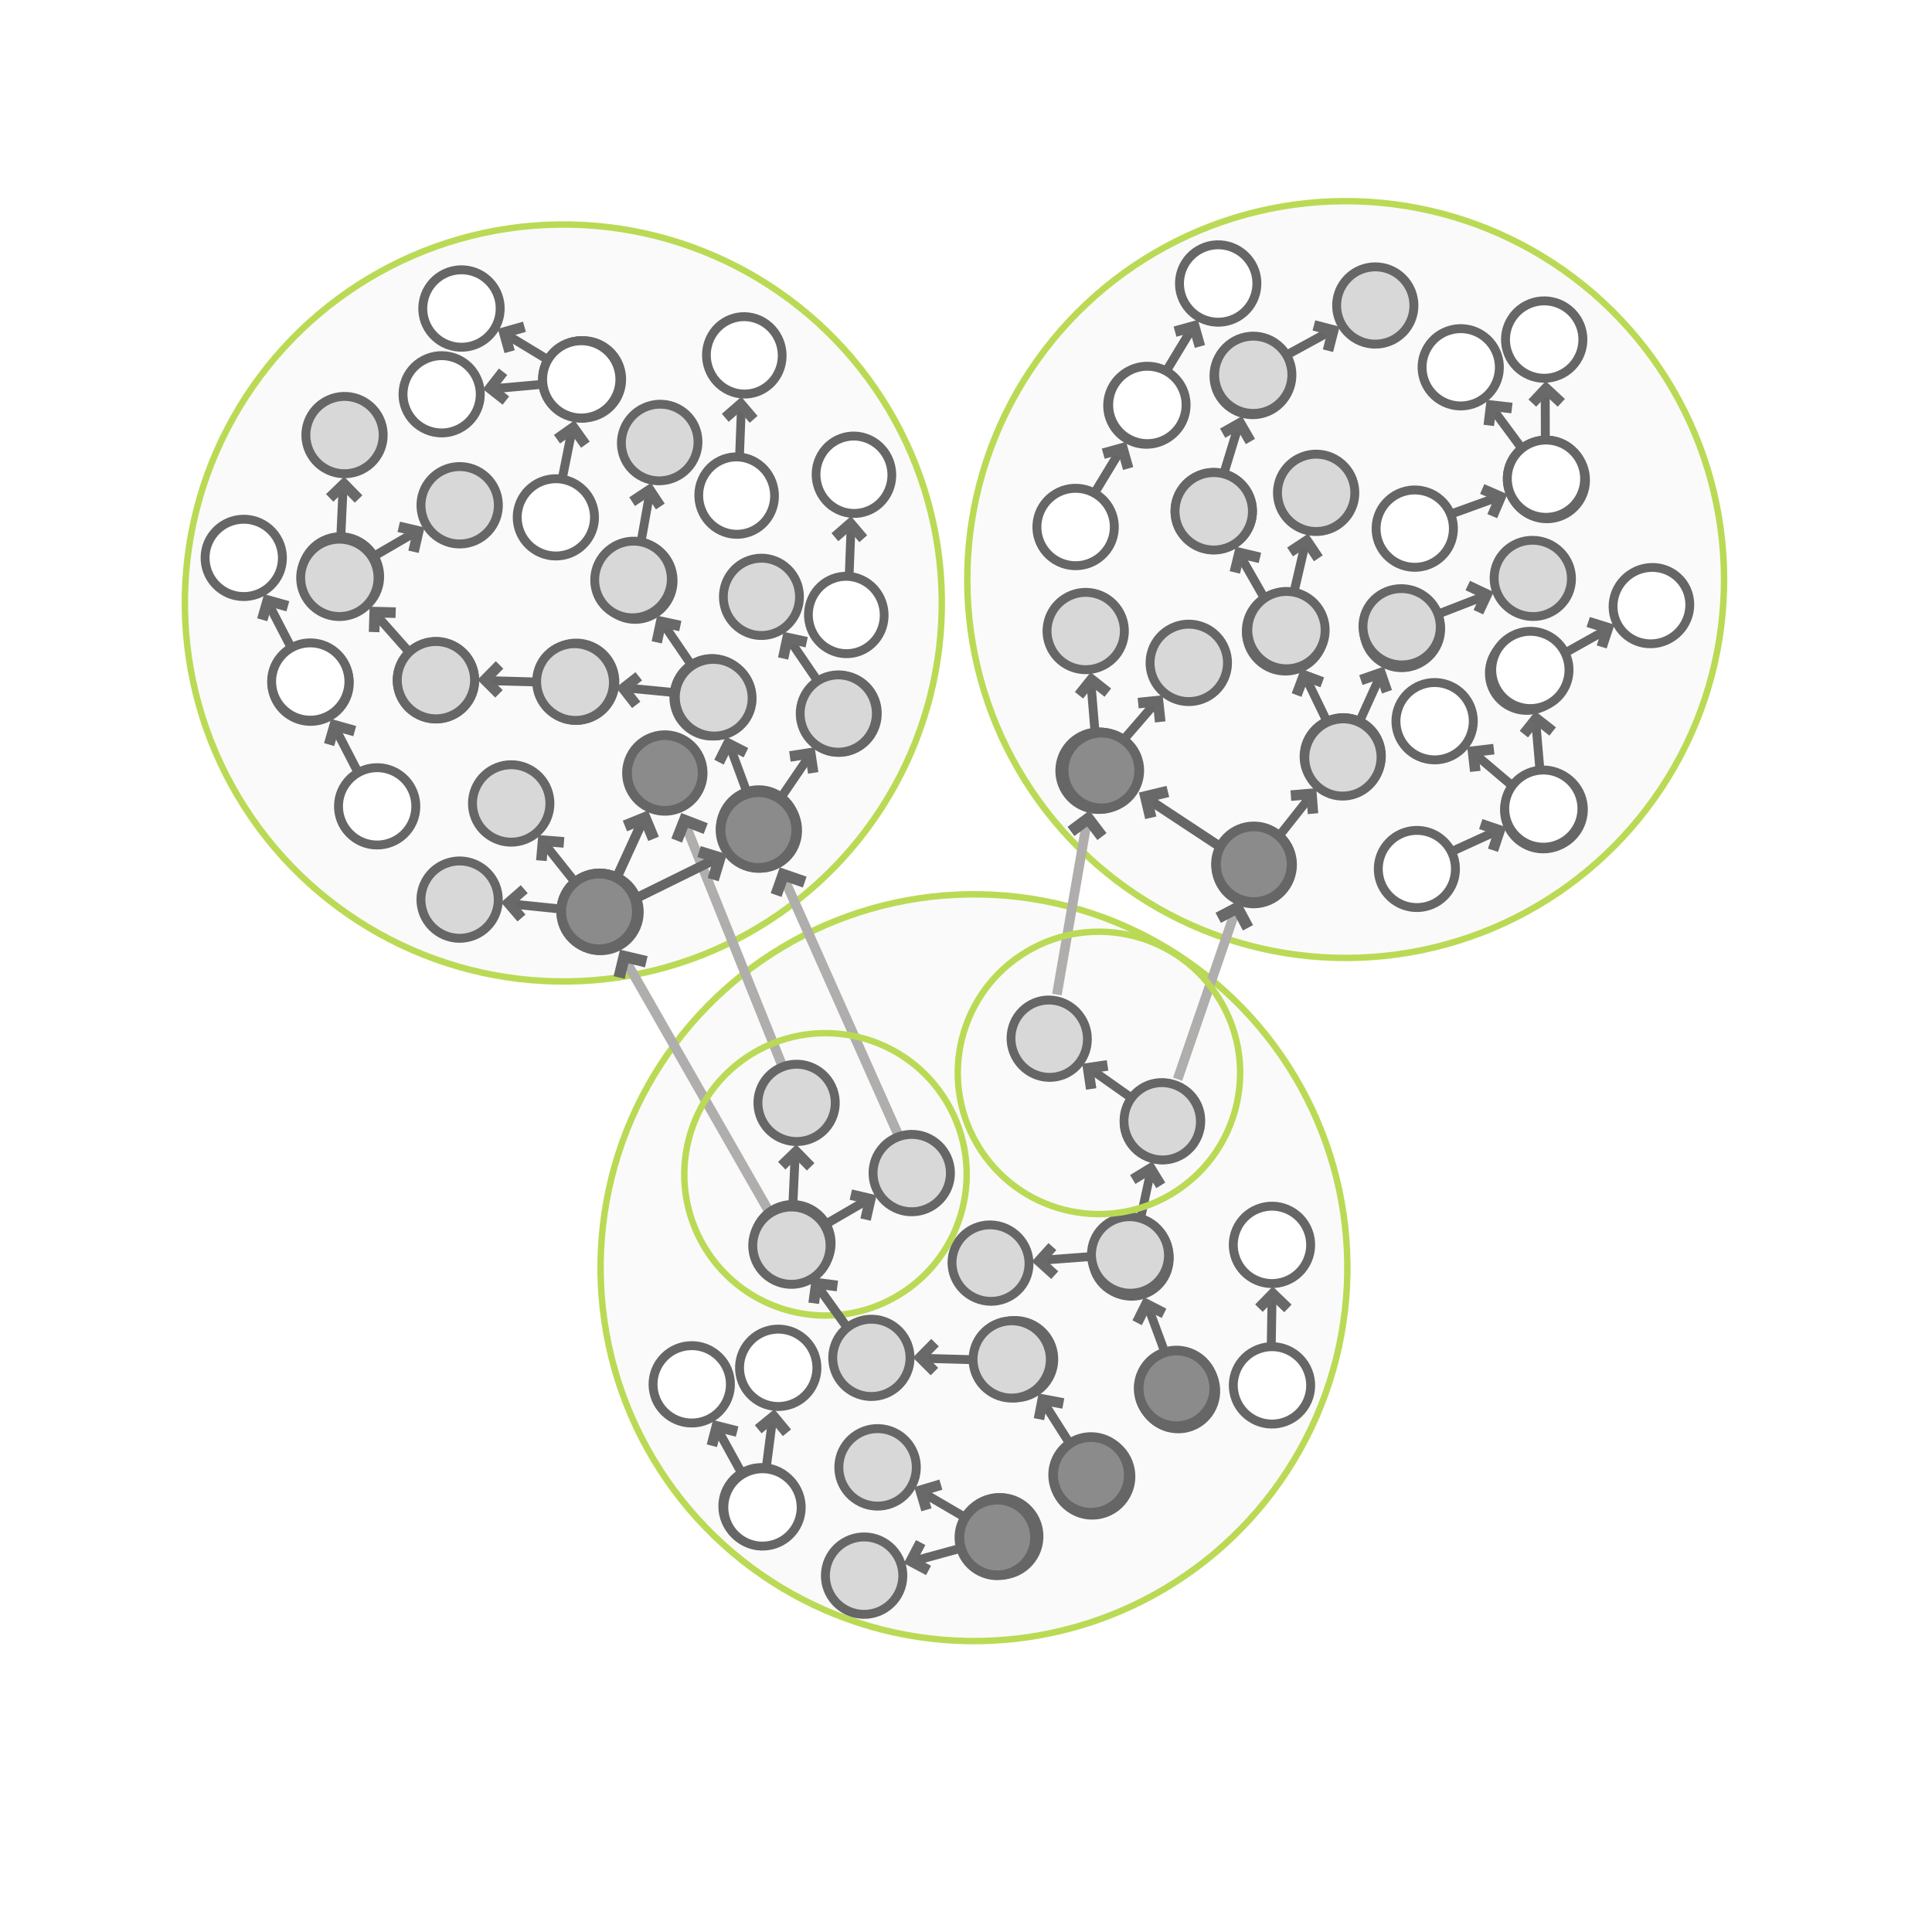 <?xml version="1.0" encoding="utf-8"?>
<svg viewBox="30.786 16.849 300 300" width="300px" height="300px" xmlns="http://www.w3.org/2000/svg" xmlns:xlink="http://www.w3.org/1999/xlink">
  <defs>
    <symbol id="symbol-1" viewBox="0 0 75.989 137.212">
      <circle style="fill: rgb(216, 216, 216); stroke-width: 5px; stroke: rgb(102, 102, 102);" cx="243.248" cy="327.315" r="21.703" transform="matrix(0.839, -0.545, 0.545, 0.839, -336.306, -34.837)"/>
      <circle style="fill: rgb(216, 216, 216); stroke-width: 5px; stroke: rgb(102, 102, 102);" cx="271.904" cy="253.912" r="21.703" transform="matrix(0.839, -0.545, 0.545, 0.839, -336.306, -34.837)"/>
      <line style="stroke-width: 5px; marker-start: url(#marker-0); stroke: rgb(102, 102, 102);" x1="260.613" y1="282.91" x2="251.477" y2="305.225" transform="matrix(0.839, -0.545, 0.545, 0.839, -336.306, -34.837)"/>
    </symbol>
    <marker id="marker-0" viewBox="0 0 12.641 9.03" overflow="visible" orient="auto" refX="6.32" refY="4.51">
      <polyline style="fill: none; stroke-miterlimit: 2; stroke-width: 5px; stroke: rgb(105, 105, 105);" points="2 3.775 10.625 0 14.641 9.03" transform="matrix(-0.391, -0.921, 0.921, -0.391, 7.415, 13.938)"/>
    </marker>
    <symbol id="symbol-2" viewBox="0 0 75.989 137.212">
      <circle style="stroke-width: 5px; stroke: rgb(102, 102, 102); fill: rgb(255, 255, 255);" cx="243.248" cy="327.315" r="21.703" transform="matrix(0.839, -0.545, 0.545, 0.839, -336.306, -34.837)"/>
      <circle style="stroke-width: 5px; stroke: rgb(102, 102, 102); fill: rgb(255, 255, 255);" cx="271.904" cy="253.912" r="21.703" transform="matrix(0.839, -0.545, 0.545, 0.839, -336.306, -34.837)"/>
      <line style="stroke-width: 5px; marker-start: url(#marker-0); stroke: rgb(102, 102, 102); fill: rgb(255, 255, 255);" x1="222.038" y1="264.931" x2="212.902" y2="287.246" transform="matrix(0.839, -0.545, 0.545, 0.839, -294.162, -40.768)"/>
    </symbol>
  </defs>
  <circle cx="158.955" cy="91.706" r="58.77" style="fill: rgb(250, 250, 250); stroke: rgb(186, 218, 85);" transform="matrix(0.859, -0.512, 0.512, 0.859, -65.234, 113.089)"/>
  <use width="75.989" height="137.212" transform="matrix(0.238, -0.142, 0.142, 0.238, 72.269, 103.522)" style="stroke-width: 23.94px; stroke: rgb(166, 172, 148);" xlink:href="#symbol-1"/>
  <use width="75.989" height="137.212" transform="matrix(0.269, 0.064, -0.064, 0.269, 78.081, 74.403)" style="stroke-width: 23.94px; stroke: rgb(166, 172, 148);" xlink:href="#symbol-1"/>
  <use width="75.989" height="137.212" transform="matrix(-0.234, 0.139, 0.142, 0.238, 144.278, 113.756)" style="stroke-width: 23.94px; stroke: rgb(166, 172, 148);" xlink:href="#symbol-1"/>
  <use width="75.989" height="137.212" transform="matrix(-0.191, 0.197, 0.194, 0.194, 129.347, 95.247)" style="stroke-width: 23.94px; stroke: rgb(166, 172, 148);" xlink:href="#symbol-1"/>
  <use width="75.989" height="137.212" transform="matrix(0.059, -0.27, 0.27, 0.059, 88.592, 128.848)" style="stroke-width: 23.94px; stroke: rgb(166, 172, 148);" xlink:href="#symbol-1"/>
  <use width="75.989" height="137.212" transform="matrix(-0.274, 0.007, 0.003, 0.274, 141.408, 77.13)" style="stroke-width: 23.94px; stroke: rgb(166, 172, 148);" xlink:href="#symbol-1"/>
  <use width="75.989" height="137.212" transform="matrix(0.029, 0.273, 0.273, -0.025, 111.008, 115.265)" style="stroke-width: 23.94px; stroke: rgb(166, 172, 148);" xlink:href="#symbol-1"/>
  <use width="75.989" height="137.212" transform="matrix(0.245, -0.129, 0.129, 0.245, 98.893, 138.153)" style="stroke-width: 23.94px; stroke: rgb(166, 172, 148);" xlink:href="#symbol-1"/>
  <use width="75.989" height="137.212" transform="matrix(0.092, 0.261, -0.261, 0.092, 107.217, 84.663)" style="stroke-width: 23.94px; stroke: rgb(166, 172, 148);" xlink:href="#symbol-1"/>
  <use width="75.989" height="137.212" transform="matrix(0.265, -0.079, 0.079, 0.265, 68.647, 117.294)" xlink:href="#symbol-2"/>
  <use width="75.989" height="137.212" transform="matrix(-0.268, 0.039, 0.04, 0.274, 170.282, 81.168)" xlink:href="#symbol-2"/>
  <use width="75.989" height="137.212" transform="matrix(0.265, -0.079, 0.079, 0.265, 58.262, 97.913)" xlink:href="#symbol-2"/>
  <use width="75.989" height="137.212" transform="matrix(-0.268, 0.039, 0.04, 0.274, 153.256, 62.63)" xlink:href="#symbol-2"/>
  <use width="75.989" height="137.212" transform="matrix(0.079, -0.265, 0.265, 0.079, 91.815, 162.176)" style="stroke-width: 23.94px; stroke: rgb(166, 172, 148);" xlink:href="#symbol-1"/>
  <use width="75.989" height="137.212" transform="matrix(-0.249, -0.11, -0.111, 0.253, 171.949, 123.425)" style="stroke-width: 23.94px; stroke: rgb(166, 172, 148);" xlink:href="#symbol-1"/>
  <use width="75.989" height="137.212" transform="matrix(-0.191, 0.197, 0.194, 0.194, 148.968, 97.755)" style="stroke-width: 23.94px; stroke: rgb(166, 172, 148);" xlink:href="#symbol-1"/>
  <use width="75.989" height="137.212" transform="matrix(0.027, -0.275, 0.275, 0.027, 90.297, 85.57)" xlink:href="#symbol-2"/>
  <use width="75.989" height="137.212" transform="matrix(0.185, -0.206, 0.206, 0.185, 90.675, 65.426)" xlink:href="#symbol-2"/>
  <circle cx="160.881" cy="213.013" r="57.981" style="fill: rgb(250, 250, 250); stroke: rgb(186, 218, 85);" transform="matrix(0.859, -0.512, 0.512, 0.859, -65.234, 113.089)"/>
  <use width="75.989" height="137.212" transform="matrix(-0.234, 0.139, 0.142, 0.238, 209.206, 200.803)" style="stroke-width: 23.94px; stroke: rgb(166, 172, 148);" xlink:href="#symbol-1"/>
  <use width="75.989" height="137.212" transform="matrix(-0.274, -0.003, -0.007, 0.274, 219.781, 182.846)" style="stroke-width: 23.94px; stroke: rgb(166, 172, 148);" xlink:href="#symbol-1"/>
  <use width="75.989" height="137.212" transform="matrix(0.257, -0.102, 0.102, 0.257, 177.586, 223.272)" style="stroke-width: 23.94px; stroke: rgb(166, 172, 148);" xlink:href="#symbol-1"/>
  <use width="75.989" height="137.212" transform="matrix(0.059, -0.27, 0.27, 0.059, 156.211, 234.081)" style="stroke-width: 23.94px; stroke: rgb(166, 172, 148);" xlink:href="#symbol-1"/>
  <use width="75.989" height="137.212" transform="matrix(-0.11, 0.252, 0.25, 0.114, 189.528, 167.106)" style="stroke-width: 23.94px; stroke: rgb(166, 172, 148);" xlink:href="#symbol-1"/>
  <use width="75.989" height="137.212" transform="matrix(0.075, 0.264, 0.265, -0.071, 174.376, 207.141)" style="stroke-width: 23.94px; stroke: rgb(166, 172, 148);" xlink:href="#symbol-1"/>
  <use width="75.989" height="137.212" transform="matrix(0.182, -0.209, 0.209, 0.182, 155.288, 245.552)" style="stroke-width: 23.94px; stroke: rgb(166, 172, 148);" xlink:href="#symbol-1"/>
  <use width="75.989" height="137.212" transform="matrix(-0.022, -0.276, 0.276, -0.022, 157.347, 270.512)" style="stroke-width: 23.94px; stroke: rgb(166, 172, 148);" xlink:href="#symbol-1"/>
  <line style="marker-start: url(#marker-0); stroke-width: 1.5px; fill: rgb(255, 246, 246); stroke: rgb(176, 173, 173);" x1="151.903" y1="167.152" x2="126.704" y2="204.485" transform="matrix(0.442, -0.897, 0.897, 0.442, -88.928, 228.764)"/>
  <line style="marker-start: url(#marker-0); stroke-width: 1.5px; fill: rgb(255, 246, 246); stroke: rgb(176, 173, 173);" x1="158.397" y1="148.897" x2="131.384" y2="179.027" transform="matrix(0.442, -0.897, 0.897, 0.442, -66.197, 221.571)"/>
  <line style="marker-start: url(#marker-0); stroke-width: 1.5px; fill: rgb(255, 246, 246); stroke: rgb(176, 173, 173);" x1="175.498" y1="156.747" x2="147.636" y2="190.23" transform="matrix(0.442, -0.897, 0.897, 0.442, -65.432, 241.854)"/>
  <line style="marker-start: url(#marker-0); stroke: rgb(102, 102, 102); fill: rgb(255, 255, 255); stroke-width: 1.5px;" x1="133.091" y1="148.834" x2="123.666" y2="149.109" transform="matrix(0.442, -0.897, 0.897, 0.442, -61.969, 198.383)"/>
  <circle cx="148.496" cy="188.757" r="21.922" style="fill: none; stroke: rgb(186, 218, 85);" transform="matrix(0.859, -0.512, 0.512, 0.859, -65.234, 113.089)"/>
  <line style="marker-start: url(#marker-0); stroke: rgb(102, 102, 102); stroke-width: 1.4px;" x1="161.951" y1="216.609" x2="158.449" y2="223.17" transform="matrix(0.442, -0.897, 0.897, 0.442, -107.828, 266.541)"/>
  <circle style="stroke: rgb(102, 102, 102); fill: rgb(139, 139, 139); stroke-width: 1.5px;" cx="65.837" cy="88.591" r="5.874" transform="matrix(0.442, -0.897, 0.897, 0.442, 77.072, 275.486)"/>
  <circle style="stroke: rgb(102, 102, 102); fill: rgb(139, 139, 139); stroke-width: 1.5px;" cx="65.837" cy="88.591" r="5.874" transform="matrix(0.578, -0.816, 0.816, 0.578, 89.849, 248.387)"/>
  <circle style="stroke: rgb(102, 102, 102); fill: rgb(139, 139, 139); stroke-width: 1.5px;" cx="65.837" cy="88.591" r="5.874" transform="matrix(0.442, -0.897, 0.897, 0.442, 104.904, 252.334)"/>
  <circle style="stroke: rgb(102, 102, 102); fill: rgb(139, 139, 139); stroke-width: 1.5px;" cx="65.837" cy="88.591" r="5.874" transform="matrix(0.442, -0.897, 0.897, 0.442, 15.246, 178.27)"/>
  <circle style="stroke: rgb(102, 102, 102); fill: rgb(139, 139, 139); stroke-width: 1.5px;" cx="65.837" cy="88.591" r="5.874" transform="matrix(0.442, -0.897, 0.897, 0.442, 25.455, 156.781)"/>
  <circle style="stroke: rgb(102, 102, 102); fill: rgb(139, 139, 139); stroke-width: 1.5px;" cx="65.837" cy="88.591" r="5.874" transform="matrix(0.442, -0.897, 0.897, 0.442, 39.984, 165.642)"/>
  <line style="marker-start: url(#marker-0); stroke: rgb(102, 102, 102); fill: rgb(255, 255, 255); stroke-width: 1.5px;" x1="140.781" y1="157.411" x2="130.1" y2="149.203" transform="matrix(0.442, -0.897, 0.897, 0.442, -61.915, 207.141)"/>
  <use width="75.989" height="137.212" transform="matrix(0.271, 0.056, -0.056, 0.271, 221.792, 200.329)" xlink:href="#symbol-2"/>
  <use width="75.989" height="137.212" transform="matrix(0.269, 0.064, -0.064, 0.269, 148.277, 178.1)" style="stroke-width: 23.94px; stroke: rgb(166, 172, 148);" xlink:href="#symbol-1"/>
  <use width="75.989" height="137.212" transform="matrix(0.092, 0.261, -0.261, 0.092, 177.413, 188.36)" style="stroke-width: 23.94px; stroke: rgb(166, 172, 148);" xlink:href="#symbol-1"/>
  <use width="75.989" height="137.212" transform="matrix(0.256, 0.104, -0.104, 0.256, 116.431, 64.936)" xlink:href="#symbol-2"/>
  <circle cx="158.955" cy="91.706" r="58.77" style="fill: rgb(250, 250, 250); stroke: rgb(186, 218, 85);" transform="matrix(0.884, 0.467, -0.467, 0.884, 142.052, -48.46)"/>
  <use width="75.989" height="137.212" transform="matrix(0.245, 0.129, -0.129, 0.245, 221.774, 63.981)" style="stroke-width: 23.94px; stroke: rgb(166, 172, 148);" xlink:href="#symbol-1"/>
  <use width="75.989" height="137.212" transform="matrix(0.085, 0.263, -0.263, 0.085, 249.664, 53.792)" style="stroke-width: 23.94px; stroke: rgb(166, 172, 148);" xlink:href="#symbol-1"/>
  <use width="75.989" height="137.212" transform="matrix(-0.241, -0.127, -0.129, 0.245, 250.505, 130.799)" style="stroke-width: 23.94px; stroke: rgb(166, 172, 148);" xlink:href="#symbol-1"/>
  <use width="75.989" height="137.212" transform="matrix(-0.267, -0.061, -0.065, 0.267, 258.542, 108.417)" style="stroke-width: 23.94px; stroke: rgb(166, 172, 148);" xlink:href="#symbol-1"/>
  <use width="75.989" height="137.212" transform="matrix(0.262, -0.09, 0.09, 0.262, 208.641, 91.099)" style="stroke-width: 23.94px; stroke: rgb(166, 172, 148);" xlink:href="#symbol-1"/>
  <use width="75.989" height="137.212" transform="matrix(-0.149, -0.231, -0.233, 0.145, 280.289, 109.289)" style="stroke-width: 23.94px; stroke: rgb(166, 172, 148);" xlink:href="#symbol-1"/>
  <use width="75.989" height="137.212" transform="matrix(-0.218, 0.167, 0.163, 0.22, 231.904, 103.173)" style="stroke-width: 23.94px; stroke: rgb(166, 172, 148);" xlink:href="#symbol-1"/>
  <use width="75.989" height="137.212" transform="matrix(0.172, 0.217, -0.217, 0.172, 216.695, 108.066)" style="stroke-width: 23.94px; stroke: rgb(166, 172, 148);" xlink:href="#symbol-1"/>
  <use width="75.989" height="137.212" transform="matrix(0.206, 0.185, -0.185, 0.206, 208.129, 68.055)" xlink:href="#symbol-2"/>
  <use width="75.989" height="137.212" transform="matrix(0.206, 0.185, -0.185, 0.206, 219.275, 49.102)" xlink:href="#symbol-2"/>
  <use width="75.989" height="137.212" transform="matrix(-0.173, -0.208, -0.213, 0.177, 298.836, 111.861)" xlink:href="#symbol-2"/>
  <use width="75.989" height="137.212" transform="matrix(0.275, 0.029, -0.029, 0.275, 191.937, 105.707)" style="stroke-width: 23.94px; stroke: rgb(166, 172, 148);" xlink:href="#symbol-1"/>
  <use width="75.989" height="137.212" transform="matrix(0.249, -0.12, 0.12, 0.249, 246.485, 70.035)" xlink:href="#symbol-2"/>
  <use width="75.989" height="137.212" transform="matrix(0.272, 0.051, -0.051, 0.272, 263.883, 59.875)" xlink:href="#symbol-2"/>
  <circle style="stroke: rgb(102, 102, 102); fill: rgb(139, 139, 139); stroke-width: 1.5px;" cx="65.837" cy="88.591" r="5.874" transform="matrix(0.996, -0.09, 0.09, 0.996, 128.27, 54.184)"/>
  <circle style="stroke: rgb(102, 102, 102); fill: rgb(139, 139, 139); stroke-width: 1.5px;" cx="65.837" cy="88.591" r="5.874" transform="matrix(0.996, -0.09, 0.09, 0.996, 151.928, 68.737)"/>
  <line style="marker-start: url(#marker-0); stroke: rgb(102, 102, 102); fill: rgb(255, 255, 255); stroke-width: 1.5px;" x1="220.474" y1="148.937" x2="209.793" y2="140.729" transform="matrix(-0.997, 0.072, -0.072, -0.997, 440.085, 273.89)"/>
  <use width="75.989" height="137.212" transform="matrix(0.044, 0.273, -0.273, 0.044, 277.705, 81.614)" xlink:href="#symbol-2"/>
  <line style="marker-start: url(#marker-0); stroke-width: 1.5px; fill: rgb(255, 246, 246); stroke: rgb(176, 173, 173);" x1="199.499" y1="145.072" x2="194.756" y2="171.327" transform="matrix(1, -0.007, 0.007, 1, -1.053, 1.321)"/>
  <line style="marker-start: url(#marker-0); stroke-width: 1.5px; fill: rgb(255, 246, 246); stroke: rgb(176, 173, 173);" x1="222.473" y1="158.897" x2="213.498" y2="184.467" transform="matrix(1, -0.007, 0.007, 1, -1.142, 1.46)"/>
  <circle cx="148.496" cy="188.757" r="21.922" style="fill: none; stroke: rgb(186, 218, 85);" transform="matrix(0.859, -0.512, 0.512, 0.859, -22.769, 97.336)"/>
  <use width="75.989" height="137.212" transform="matrix(0.215, -0.174, 0.174, 0.215, 241.839, 127.641)" xlink:href="#symbol-2"/>
  <use width="75.989" height="137.212" transform="matrix(0.275, 0.028, -0.028, 0.275, 260.955, 111.779)" xlink:href="#symbol-2"/>
  <use width="75.989" height="137.212" transform="matrix(0.066, 0.268, -0.268, 0.066, 276.483, 132.335)" xlink:href="#symbol-2"/>
  <use width="75.989" height="137.212" transform="matrix(0.253, 0.112, -0.112, 0.253, 230.877, 82.401)" style="stroke-width: 23.94px; stroke: rgb(166, 172, 148);" xlink:href="#symbol-1"/>
  <use width="75.989" height="137.212" transform="matrix(0.263, -0.086, 0.086, 0.263, 127.674, 226.514)" xlink:href="#symbol-2"/>
  <use width="75.989" height="137.212" transform="matrix(0.263, 0.086, -0.086, 0.263, 146.267, 218.753)" xlink:href="#symbol-2"/>
</svg>